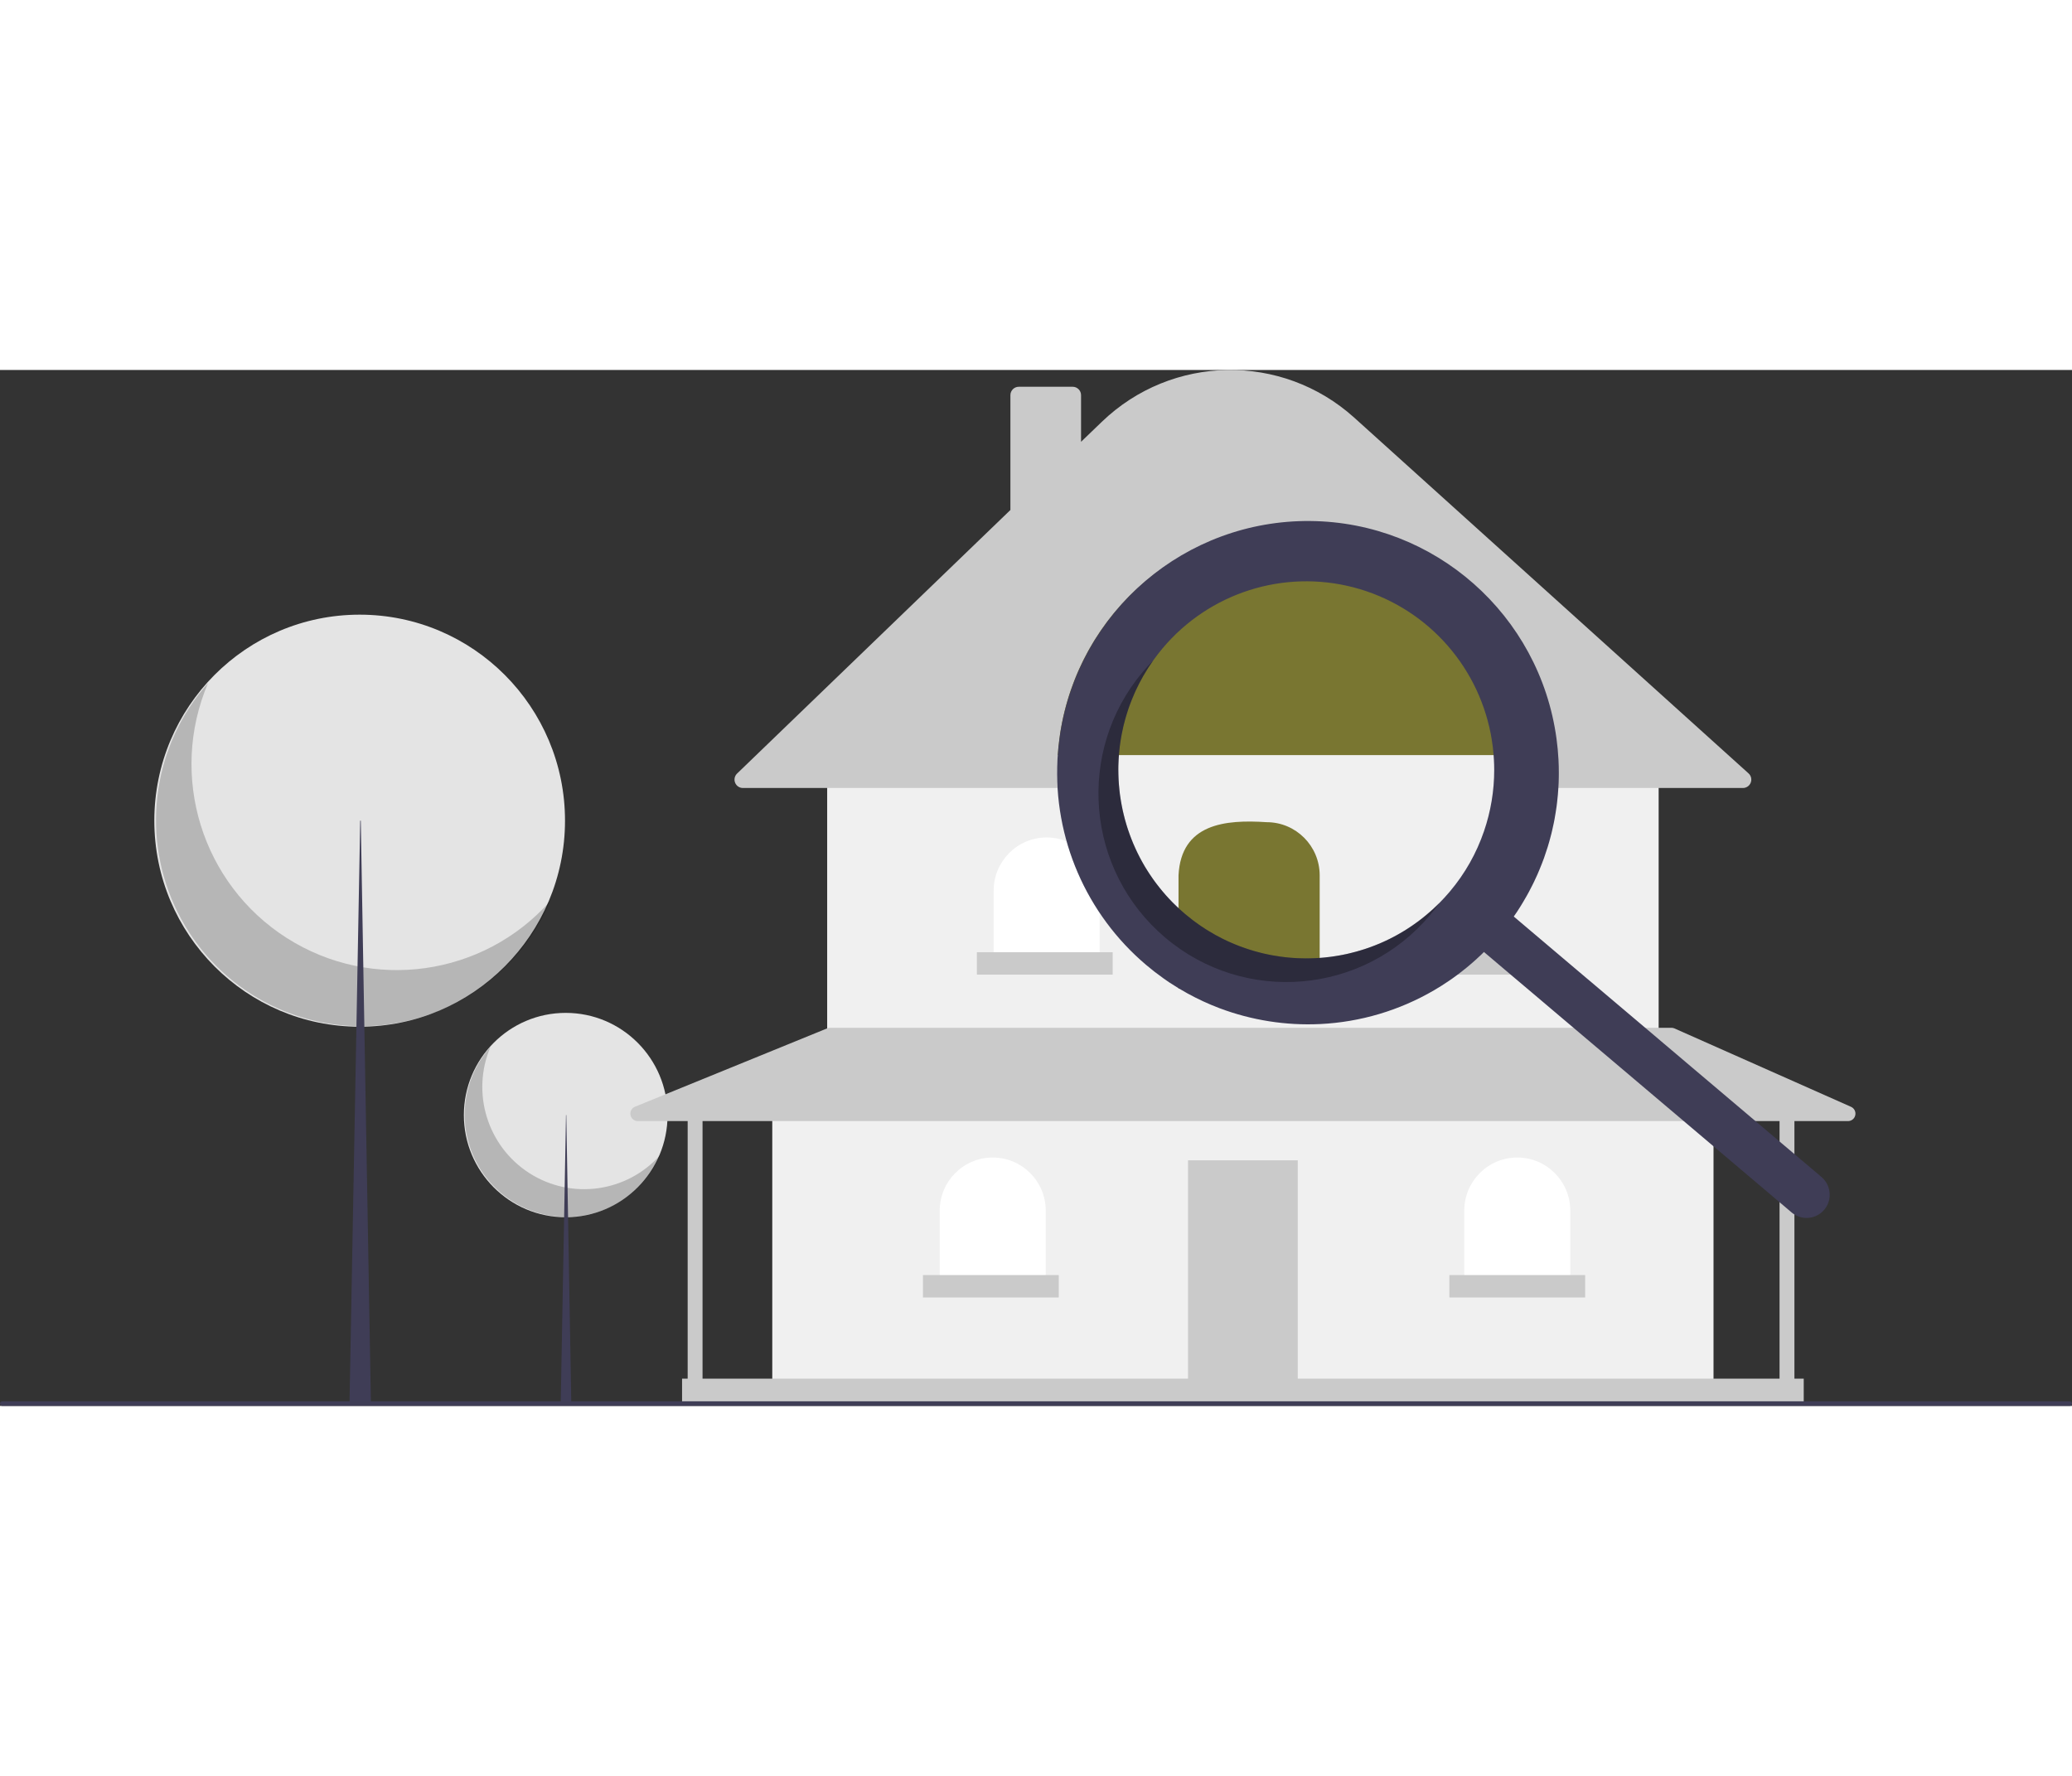 <?xml version="1.0" encoding="UTF-8"?>
<svg xmlns="http://www.w3.org/2000/svg" xmlns:xlink="http://www.w3.org/1999/xlink" width="140px" height="120px" viewBox="0 0 240 120" version="1.1">
<rect x="0" y="0" width="240" height="120" fill="#333333" stroke="none"/>
<defs>
<filter id="alpha" filterUnits="objectBoundingBox" x="0%" y="0%" width="100%" height="100%">
  <feColorMatrix type="matrix" in="SourceGraphic" values="0 0 0 0 1 0 0 0 0 1 0 0 0 0 1 0 0 0 1 0"/>
</filter>
<mask id="mask0">
  <g filter="url(#alpha)">
<rect x="0" y="0" width="240" height="120" style="fill:rgb(0%,0%,0%);fill-opacity:0.2;stroke:none;"/>
  </g>
</mask>
<clipPath id="clip1">
  <rect x="0" y="0" width="240" height="121"/>
</clipPath>
<g id="surface5" clip-path="url(#clip1)">
<path style=" stroke:none;fill-rule:nonzero;fill:rgb(0%,0%,0%);fill-opacity:1;" d="M 56.816 78.402 C 54.543 83.738 56.461 89.938 61.34 93.051 C 66.219 96.16 72.629 95.262 76.477 90.93 C 74.637 95.242 70.438 98.059 65.766 98.113 C 61.09 98.168 56.824 95.453 54.891 91.184 C 52.953 86.918 53.707 81.906 56.816 78.402 Z M 56.816 78.402 "/>
</g>
<mask id="mask1">
  <g filter="url(#alpha)">
<rect x="0" y="0" width="240" height="120" style="fill:rgb(0%,0%,0%);fill-opacity:0.2;stroke:none;"/>
  </g>
</mask>
<clipPath id="clip2">
  <rect x="0" y="0" width="240" height="121"/>
</clipPath>
<g id="surface8" clip-path="url(#clip2)">
<path style=" stroke:none;fill-rule:nonzero;fill:rgb(0%,0%,0%);fill-opacity:1;" d="M 24.098 36.27 C 19.516 47.023 23.375 59.527 33.215 65.797 C 43.055 72.066 55.977 70.258 63.73 61.527 C 60.027 70.219 51.559 75.898 42.137 76.012 C 32.711 76.121 24.113 70.641 20.207 62.039 C 16.305 53.434 17.828 43.328 24.098 36.27 Z M 24.098 36.27 "/>
</g>
<mask id="mask2">
  <g filter="url(#alpha)">
<rect x="0" y="0" width="240" height="120" style="fill:rgb(0%,0%,0%);fill-opacity:0.302;stroke:none;"/>
  </g>
</mask>
<clipPath id="clip3">
  <rect x="0" y="0" width="240" height="121"/>
</clipPath>
<g id="surface11" clip-path="url(#clip3)">
<path style=" stroke:none;fill-rule:nonzero;fill:rgb(0%,0%,0%);fill-opacity:1;" d="M 137.266 63.016 C 128.609 55.684 127 42.914 133.574 33.652 C 133.156 34.074 132.754 34.516 132.367 34.973 C 124.613 44.191 125.777 57.973 134.965 65.75 C 144.152 73.531 157.887 72.363 165.641 63.145 C 166.027 62.684 166.395 62.211 166.734 61.727 C 158.742 69.785 145.926 70.344 137.266 63.016 Z M 137.266 63.016 "/>
</g>
</defs>
<g id="surface1">
<path style=" stroke:none;fill-rule:nonzero;fill:rgb(89.412%,89.412%,89.412%);fill-opacity:1;" d="M 77.324 86.309 C 77.324 79.773 72.043 74.473 65.527 74.473 C 59.012 74.473 53.73 79.773 53.73 86.309 C 53.73 92.848 59.012 98.145 65.527 98.145 C 72.043 98.145 77.324 92.848 77.324 86.309 Z M 77.324 86.309 "/>
<use xlink:href="#surface5" mask="url(#mask0)"/>
<path style=" stroke:none;fill-rule:nonzero;fill:rgb(24.706%,23.922%,33.725%);fill-opacity:1;" d="M 65.559 86.309 L 65.594 86.309 L 66.176 119.867 L 64.945 119.867 Z M 65.559 86.309 "/>
<path style=" stroke:none;fill-rule:nonzero;fill:rgb(89.412%,89.412%,89.412%);fill-opacity:1;" d="M 65.445 52.207 C 65.445 39.027 54.793 28.344 41.66 28.344 C 28.523 28.344 17.875 39.027 17.875 52.207 C 17.875 65.387 28.523 76.074 41.66 76.074 C 54.793 76.074 65.445 65.387 65.445 52.207 Z M 65.445 52.207 "/>
<use xlink:href="#surface8" mask="url(#mask1)"/>
<path style=" stroke:none;fill-rule:nonzero;fill:rgb(24.706%,23.922%,33.725%);fill-opacity:1;" d="M 41.723 52.207 L 41.789 52.207 L 42.965 119.867 L 40.48 119.867 Z M 41.723 52.207 "/>
<path style=" stroke:none;fill-rule:nonzero;fill:rgb(94.118%,94.118%,94.118%);fill-opacity:1;" d="M 89.453 84.848 L 198.477 84.848 L 198.477 117.273 L 89.453 117.273 Z M 89.453 84.848 "/>
<path style=" stroke:none;fill-rule:nonzero;fill:rgb(79.216%,79.216%,79.216%);fill-opacity:1;" d="M 137.609 91.551 L 150.32 91.551 L 150.32 117.273 L 137.609 117.273 Z M 137.609 91.551 "/>
<path style=" stroke:none;fill-rule:nonzero;fill:rgb(94.118%,94.118%,94.118%);fill-opacity:1;" d="M 95.812 46.586 L 192.121 46.586 L 192.121 76.418 L 95.812 76.418 Z M 95.812 46.586 "/>
<path style=" stroke:none;fill-rule:nonzero;fill:rgb(79.216%,79.216%,79.216%);fill-opacity:1;" d="M 201.887 48.422 L 86.047 48.422 C 85.652 48.422 85.293 48.18 85.148 47.812 C 85 47.445 85.09 47.023 85.375 46.75 L 117.035 16.219 L 117.035 2.918 C 117.035 2.383 117.469 1.945 118.004 1.945 L 124.25 1.945 C 124.785 1.945 125.219 2.383 125.219 2.918 L 125.219 8.32 L 127.613 6.016 C 135.73 -1.812 148.492 -2.027 156.867 5.527 L 202.531 46.727 C 202.832 46.996 202.934 47.422 202.789 47.797 C 202.645 48.176 202.285 48.422 201.887 48.422 Z M 201.887 48.422 "/>
<path style=" stroke:none;fill-rule:nonzero;fill:rgb(100%,100%,100%);fill-opacity:1;" d="M 121.234 54.152 C 124.625 54.152 127.375 56.91 127.375 60.312 L 127.375 68.633 L 115.094 68.633 L 115.094 60.312 C 115.094 56.91 117.844 54.152 121.234 54.152 Z M 121.234 54.152 "/>
<path style=" stroke:none;fill-rule:nonzero;fill:rgb(100%,100%,100%);fill-opacity:1;" d="M 143.965 54.258 C 147.355 54.258 150.105 57.02 150.105 60.422 L 150.105 68.742 L 137.824 68.742 L 137.824 60.422 C 137.824 57.02 140.574 54.258 143.965 54.258 Z M 143.965 54.258 "/>
<path style=" stroke:none;fill-rule:nonzero;fill:rgb(100%,100%,100%);fill-opacity:1;" d="M 166.695 54.367 C 170.086 54.367 172.836 57.125 172.836 60.527 L 172.836 68.852 L 160.555 68.852 L 160.555 60.527 C 160.555 57.125 163.305 54.367 166.695 54.367 Z M 166.695 54.367 "/>
<path style=" stroke:none;fill-rule:nonzero;fill:rgb(100%,100%,100%);fill-opacity:1;" d="M 175.746 91.227 C 179.137 91.227 181.887 93.984 181.887 97.387 L 181.887 105.707 L 169.605 105.707 L 169.605 97.387 C 169.605 93.984 172.355 91.227 175.746 91.227 Z M 175.746 91.227 "/>
<path style=" stroke:none;fill-rule:nonzero;fill:rgb(100%,100%,100%);fill-opacity:1;" d="M 114.988 91.227 C 118.379 91.227 121.129 93.984 121.129 97.387 L 121.129 105.707 L 108.848 105.707 L 108.848 97.387 C 108.848 93.984 111.594 91.227 114.988 91.227 Z M 114.988 91.227 "/>
<path style=" stroke:none;fill-rule:nonzero;fill:rgb(79.216%,79.216%,79.216%);fill-opacity:1;" d="M 214.406 85.355 L 193.953 76.273 C 193.844 76.227 193.723 76.199 193.605 76.199 L 96.137 76.199 C 96.027 76.199 95.914 76.223 95.812 76.266 L 73.551 85.344 C 73.168 85.5 72.949 85.906 73.031 86.312 C 73.109 86.715 73.465 87.008 73.875 87.008 L 79.652 87.008 L 79.652 116.84 L 79.004 116.84 L 79.004 119.867 L 208.926 119.867 L 208.926 116.84 L 207.848 116.84 L 207.848 87.008 L 214.055 87.008 C 214.465 87.008 214.816 86.723 214.898 86.324 C 214.984 85.922 214.777 85.52 214.406 85.355 Z M 206.125 116.84 L 81.375 116.84 L 81.375 87.008 L 206.125 87.008 Z M 206.125 116.84 "/>
<path style=" stroke:none;fill-rule:nonzero;fill:rgb(79.216%,79.216%,79.216%);fill-opacity:1;" d="M 113.156 67.445 L 128.883 67.445 L 128.883 70.039 L 113.156 70.039 Z M 113.156 67.445 "/>
<path style=" stroke:none;fill-rule:nonzero;fill:rgb(79.216%,79.216%,79.216%);fill-opacity:1;" d="M 136.211 67.445 L 151.938 67.445 L 151.938 70.039 L 136.211 70.039 Z M 136.211 67.445 "/>
<path style=" stroke:none;fill-rule:nonzero;fill:rgb(79.216%,79.216%,79.216%);fill-opacity:1;" d="M 159.262 67.445 L 174.992 67.445 L 174.992 70.039 L 159.262 70.039 Z M 159.262 67.445 "/>
<path style=" stroke:none;fill-rule:nonzero;fill:rgb(79.216%,79.216%,79.216%);fill-opacity:1;" d="M 167.883 104.844 L 183.609 104.844 L 183.609 107.438 L 167.883 107.438 Z M 167.883 104.844 "/>
<path style=" stroke:none;fill-rule:nonzero;fill:rgb(79.216%,79.216%,79.216%);fill-opacity:1;" d="M 106.906 104.844 L 122.637 104.844 L 122.637 107.438 L 106.906 107.438 Z M 106.906 104.844 "/>
<path style=" stroke:none;fill-rule:nonzero;fill:rgb(24.706%,23.922%,33.725%);fill-opacity:1;" d="M 239.734 120 L 0.266 120 C 0.117 120 0 119.883 0 119.734 C 0 119.59 0.117 119.469 0.266 119.469 L 239.734 119.469 C 239.883 119.469 240 119.59 240 119.734 C 240 119.883 239.883 120 239.734 120 Z M 239.734 120 "/>
<path style=" stroke:none;fill-rule:nonzero;fill:rgb(94.118%,94.118%,94.118%);fill-opacity:1;" d="M 179.504 46.141 C 179.504 46.309 179.5 46.48 179.496 46.652 C 179.496 46.855 179.488 47.059 179.48 47.262 C 179.473 47.438 179.465 47.613 179.457 47.789 C 179.422 48.375 179.375 48.957 179.305 49.543 C 179.289 49.691 179.27 49.836 179.25 49.984 C 179.234 50.098 179.219 50.215 179.199 50.332 C 179.18 50.461 179.16 50.59 179.141 50.719 C 179.098 50.996 179.051 51.273 179 51.547 C 178.973 51.684 178.945 51.824 178.918 51.961 C 178.859 52.234 178.801 52.508 178.738 52.781 C 178.73 52.801 178.727 52.828 178.723 52.848 C 178.691 52.984 178.656 53.117 178.625 53.25 C 178.613 53.289 178.605 53.328 178.594 53.367 C 178.566 53.469 178.543 53.566 178.516 53.668 C 178.477 53.809 178.441 53.945 178.402 54.086 C 178.34 54.305 178.273 54.52 178.211 54.738 C 178.199 54.758 178.195 54.781 178.188 54.805 C 178.062 55.215 177.926 55.621 177.777 56.023 C 177.703 56.234 177.621 56.449 177.539 56.664 C 177.457 56.875 177.371 57.086 177.285 57.297 C 177.199 57.5 177.113 57.703 177.027 57.906 C 177.004 57.953 176.984 58 176.961 58.047 C 176.867 58.258 176.773 58.461 176.676 58.664 C 176.672 58.668 176.672 58.672 176.668 58.676 C 176.594 58.84 176.512 59.004 176.43 59.164 C 176.344 59.336 176.262 59.496 176.18 59.652 L 176.043 59.91 L 176.027 59.938 C 175.859 60.254 175.684 60.566 175.5 60.875 C 175.461 60.945 175.422 61.016 175.383 61.082 C 175.34 61.148 175.301 61.219 175.258 61.285 C 175.23 61.332 175.203 61.379 175.172 61.43 C 175.113 61.52 175.059 61.609 175 61.699 C 174.992 61.719 174.977 61.738 174.965 61.758 C 174.867 61.914 174.766 62.066 174.664 62.223 C 174.543 62.41 174.414 62.598 174.285 62.781 L 171.418 67.387 L 171.293 67.281 L 171.262 67.25 L 171.258 67.25 L 171.145 67.156 L 170.832 66.891 C 170.738 66.984 170.645 67.074 170.551 67.164 C 170.512 67.203 170.473 67.238 170.438 67.273 C 170.406 67.301 170.379 67.328 170.352 67.355 C 165.395 72.211 158.801 75.023 151.875 75.234 L 151.867 75.234 C 146.625 75.379 141.434 74.148 136.809 71.668 C 136.707 71.617 136.605 71.562 136.508 71.5 C 135.902 71.172 135.316 70.828 134.738 70.457 C 134.734 70.453 134.73 70.453 134.73 70.449 C 134.059 69.973 133.402 69.465 132.766 68.926 C 125.816 63.047 122.012 54.246 122.484 45.141 C 122.496 44.961 122.504 44.785 122.52 44.609 C 122.559 43.969 122.625 43.328 122.715 42.695 C 122.738 42.516 122.762 42.34 122.789 42.164 L 179.234 42.164 C 179.344 42.977 179.422 43.789 179.465 44.609 C 179.488 45.121 179.504 45.629 179.504 46.141 Z M 179.504 46.141 "/>
<path style=" stroke:none;fill-rule:nonzero;fill:rgb(47.451%,46.275%,19.216%);fill-opacity:1;" d="M 179.234 42.164 C 177.133 28.152 165.133 17.789 151.012 17.789 C 136.891 17.789 124.891 28.152 122.789 42.164 C 122.762 42.34 122.738 42.516 122.715 42.695 C 122.625 43.328 122.562 43.969 122.52 44.609 L 179.465 44.609 C 179.422 43.789 179.344 42.977 179.234 42.164 Z M 179.234 42.164 "/>
<path style=" stroke:none;fill-rule:nonzero;fill:rgb(47.451%,46.275%,19.216%);fill-opacity:1;" d="M 152.859 71.668 L 136.508 71.668 L 136.508 58.543 C 136.809 52.547 141.918 52.062 146.719 52.383 C 150.109 52.383 152.859 55.141 152.859 58.543 Z M 152.859 71.668 "/>
<path style=" stroke:none;fill-rule:nonzero;fill:rgb(24.706%,23.922%,33.725%);fill-opacity:1;" d="M 136.508 62.336 L 136.508 62.34 C 136.508 62.34 136.508 62.34 136.512 62.34 Z M 129.93 42.164 C 129.918 42.23 129.906 42.297 129.895 42.363 C 129.906 42.297 129.918 42.23 129.934 42.164 Z M 129.602 44.609 C 129.594 44.711 129.586 44.812 129.582 44.91 C 129.586 44.812 129.594 44.711 129.605 44.609 C 129.605 44.59 129.605 44.57 129.605 44.555 C 129.605 44.57 129.605 44.59 129.602 44.609 Z M 136.508 62.34 C 136.508 62.34 136.508 62.34 136.512 62.34 L 136.508 62.336 Z M 129.93 42.164 C 129.918 42.23 129.906 42.297 129.895 42.363 C 129.906 42.297 129.918 42.23 129.934 42.164 Z M 129.582 44.91 C 129.586 44.812 129.594 44.711 129.605 44.609 C 129.605 44.59 129.605 44.57 129.605 44.555 C 129.605 44.57 129.605 44.59 129.602 44.609 C 129.594 44.711 129.586 44.812 129.582 44.91 Z M 211.148 93.641 C 211.098 93.586 211.043 93.535 210.984 93.488 L 210.984 93.484 L 197.906 82.414 L 197.57 82.129 L 196.285 81.043 L 195.961 80.77 L 194.129 79.215 L 193.629 78.793 L 192.59 77.914 L 192.059 77.461 L 187.055 73.227 L 184.184 70.797 L 183.797 70.473 L 175.34 63.312 C 175.473 63.125 175.598 62.941 175.723 62.754 C 175.82 62.598 175.922 62.441 176.023 62.285 C 176.035 62.266 176.047 62.25 176.059 62.23 C 176.113 62.141 176.172 62.047 176.227 61.957 C 176.258 61.91 176.285 61.863 176.312 61.816 C 176.355 61.75 176.398 61.68 176.438 61.609 C 176.477 61.543 176.516 61.477 176.555 61.406 C 176.742 61.098 176.914 60.785 177.086 60.469 L 177.102 60.441 L 177.234 60.184 C 177.32 60.027 177.402 59.867 177.48 59.707 C 177.566 59.535 177.648 59.371 177.727 59.207 C 177.727 59.203 177.727 59.199 177.73 59.195 C 177.828 58.992 177.922 58.785 178.016 58.578 C 178.039 58.531 178.062 58.48 178.082 58.434 C 178.168 58.234 178.258 58.027 178.34 57.824 C 178.43 57.617 178.512 57.402 178.594 57.191 C 178.676 56.98 178.758 56.766 178.836 56.555 C 178.98 56.148 179.117 55.742 179.242 55.336 C 179.25 55.312 179.258 55.289 179.266 55.266 C 179.332 55.051 179.395 54.836 179.457 54.617 C 179.496 54.477 179.535 54.34 179.57 54.199 C 179.598 54.098 179.625 53.996 179.648 53.898 C 179.66 53.855 179.668 53.82 179.68 53.781 C 179.715 53.645 179.746 53.512 179.777 53.379 C 179.781 53.355 179.789 53.332 179.793 53.312 C 179.855 53.039 179.918 52.762 179.973 52.488 C 180 52.352 180.027 52.215 180.055 52.078 C 180.105 51.801 180.156 51.527 180.195 51.25 C 180.219 51.121 180.238 50.992 180.254 50.859 C 180.273 50.746 180.289 50.629 180.305 50.516 C 180.328 50.367 180.344 50.219 180.359 50.07 C 180.43 49.484 180.48 48.902 180.512 48.316 C 180.523 48.145 180.531 47.969 180.539 47.789 C 180.547 47.586 180.551 47.387 180.555 47.18 C 180.555 47.012 180.559 46.84 180.559 46.672 C 180.559 46.16 180.547 45.648 180.52 45.141 C 180.477 44.32 180.398 43.504 180.289 42.695 C 178.336 28.355 166.191 17.629 151.77 17.496 C 137.344 17.363 125.008 27.863 122.789 42.164 C 122.762 42.34 122.738 42.516 122.715 42.695 C 122.625 43.328 122.562 43.969 122.52 44.609 C 122.504 44.785 122.492 44.961 122.484 45.141 C 122.012 54.246 125.816 63.047 132.766 68.926 C 133.402 69.465 134.059 69.973 134.73 70.449 C 134.73 70.453 134.734 70.453 134.738 70.457 C 134.961 70.613 135.188 70.77 135.414 70.926 C 135.773 71.164 136.141 71.395 136.508 71.617 C 136.535 71.633 136.562 71.652 136.594 71.668 C 136.91 71.859 137.23 72.043 137.551 72.219 C 138.742 72.875 139.977 73.445 141.246 73.926 C 144.973 75.332 148.945 75.957 152.922 75.766 L 152.93 75.766 C 157.574 75.539 162.094 74.195 166.109 71.852 C 166.691 71.512 167.27 71.148 167.832 70.762 C 167.969 70.668 168.113 70.57 168.25 70.473 C 168.418 70.352 168.586 70.227 168.758 70.102 C 168.758 70.102 168.758 70.102 168.762 70.102 C 168.773 70.09 168.789 70.082 168.801 70.07 C 168.914 69.984 169.031 69.898 169.141 69.812 C 169.172 69.789 169.199 69.77 169.23 69.746 C 169.316 69.68 169.379 69.625 169.445 69.574 C 169.512 69.527 169.574 69.473 169.641 69.418 C 169.652 69.414 169.664 69.406 169.672 69.395 C 169.746 69.336 169.82 69.277 169.895 69.215 C 169.973 69.156 170.047 69.09 170.117 69.031 C 170.191 68.969 170.262 68.91 170.336 68.844 C 170.398 68.793 170.465 68.738 170.527 68.68 C 170.551 68.664 170.566 68.645 170.59 68.625 C 170.703 68.531 170.789 68.453 170.871 68.375 C 170.895 68.359 170.91 68.34 170.934 68.32 C 171.062 68.203 171.191 68.086 171.316 67.965 C 171.348 67.938 171.379 67.91 171.406 67.883 C 171.438 67.855 171.465 67.832 171.492 67.805 C 171.527 67.766 171.57 67.734 171.605 67.695 C 171.699 67.605 171.793 67.512 171.887 67.418 L 172.199 67.684 L 172.312 67.781 L 172.316 67.781 L 172.352 67.812 L 172.473 67.914 L 174.316 69.477 L 174.355 69.512 L 174.387 69.535 L 174.598 69.715 L 175.016 70.07 L 175.43 70.422 L 175.492 70.473 L 177.434 72.113 L 177.703 72.34 L 179.574 73.926 L 189.266 82.129 L 189.602 82.414 L 202.863 93.641 L 206.266 96.523 L 207.527 97.594 C 208.07 98.051 208.773 98.277 209.48 98.219 C 210.188 98.16 210.844 97.82 211.301 97.273 C 211.492 97.051 211.645 96.797 211.75 96.523 C 212.141 95.527 211.906 94.395 211.148 93.641 Z M 134.668 32.234 C 140.074 25.809 148.68 23.066 156.789 25.184 C 164.902 27.305 171.078 33.906 172.676 42.164 C 172.711 42.34 172.742 42.516 172.77 42.695 C 172.879 43.328 172.957 43.969 173.004 44.609 C 173.02 44.785 173.031 44.961 173.039 45.141 C 173.062 45.535 173.074 45.938 173.074 46.332 C 173.074 48.742 172.676 51.137 171.895 53.418 C 171.023 55.977 169.684 58.344 167.945 60.406 C 167.906 60.449 167.871 60.496 167.832 60.539 C 167.48 60.949 167.113 61.348 166.738 61.727 C 166.734 61.73 166.73 61.734 166.73 61.738 C 166.602 61.867 166.469 62 166.336 62.121 C 166.066 62.383 165.793 62.633 165.512 62.871 C 165.094 63.238 164.66 63.586 164.223 63.906 C 164.074 64.016 163.926 64.121 163.773 64.227 C 163.625 64.332 163.477 64.434 163.324 64.535 C 163.023 64.738 162.719 64.93 162.41 65.113 C 162.258 65.207 162.098 65.297 161.941 65.383 C 161.785 65.473 161.629 65.559 161.469 65.641 C 161.312 65.723 161.152 65.805 160.992 65.887 C 160.672 66.047 160.352 66.199 160.023 66.34 C 159.859 66.414 159.695 66.48 159.531 66.547 C 159.43 66.59 159.328 66.629 159.227 66.668 C 159.184 66.688 159.145 66.703 159.102 66.715 C 159.047 66.738 158.992 66.762 158.934 66.777 C 158.918 66.785 158.898 66.793 158.879 66.801 C 158.766 66.844 158.656 66.887 158.539 66.926 C 158.371 66.984 158.207 67.043 158.039 67.094 C 157.867 67.148 157.703 67.203 157.531 67.25 C 157.363 67.305 157.191 67.352 157.023 67.395 C 156.852 67.445 156.684 67.488 156.512 67.527 C 156.328 67.578 156.148 67.617 155.961 67.66 C 155.801 67.695 155.641 67.727 155.48 67.758 C 155.332 67.789 155.18 67.816 155.027 67.84 C 154.816 67.879 154.605 67.914 154.391 67.941 C 154.273 67.961 154.16 67.977 154.047 67.988 C 153.996 67.996 153.949 68 153.898 68.004 C 153.754 68.027 153.605 68.043 153.461 68.055 C 153.418 68.059 153.383 68.062 153.344 68.066 C 153.184 68.082 153.02 68.094 152.859 68.109 C 152.516 68.133 152.172 68.148 151.824 68.156 C 151.652 68.16 151.473 68.16 151.301 68.16 C 151.125 68.16 150.949 68.16 150.777 68.152 C 150.777 68.152 150.777 68.156 150.773 68.152 C 150.77 68.156 150.77 68.156 150.77 68.152 C 150.613 68.152 150.488 68.148 150.367 68.141 C 150.277 68.137 150.184 68.137 150.094 68.129 C 149.969 68.121 149.844 68.113 149.719 68.102 C 149.68 68.102 149.641 68.098 149.602 68.094 C 149.582 68.094 149.566 68.094 149.547 68.09 C 149.418 68.078 149.289 68.07 149.164 68.055 C 149.102 68.051 149.035 68.047 148.969 68.039 C 148.777 68.016 148.586 67.992 148.395 67.965 C 148.18 67.938 147.961 67.906 147.75 67.867 C 147.648 67.855 147.551 67.836 147.453 67.816 C 147.324 67.797 147.195 67.773 147.062 67.746 C 146.93 67.719 146.797 67.691 146.66 67.66 C 146.551 67.637 146.441 67.613 146.332 67.586 C 146.281 67.578 146.227 67.562 146.176 67.551 C 145.898 67.484 145.625 67.41 145.352 67.332 C 145.184 67.285 145.012 67.234 144.84 67.18 C 144.609 67.109 144.379 67.031 144.148 66.949 C 144.059 66.922 143.973 66.891 143.883 66.855 C 143.793 66.828 143.707 66.793 143.617 66.758 C 143.535 66.727 143.453 66.695 143.375 66.664 C 143.242 66.613 143.113 66.562 142.984 66.508 C 142.715 66.398 142.453 66.285 142.191 66.164 C 142.047 66.094 141.898 66.023 141.754 65.953 C 141.18 65.676 140.613 65.363 140.059 65.023 C 139.922 64.941 139.785 64.855 139.648 64.77 C 139.477 64.664 139.309 64.551 139.145 64.441 C 139.051 64.375 138.961 64.316 138.871 64.25 C 138.707 64.137 138.543 64.016 138.379 63.898 C 138.297 63.836 138.211 63.773 138.129 63.707 C 137.836 63.484 137.551 63.254 137.266 63.016 C 137.133 62.902 136.996 62.785 136.863 62.664 C 136.809 62.617 136.754 62.566 136.699 62.516 C 136.637 62.457 136.57 62.402 136.512 62.34 L 136.508 62.336 C 136.414 62.254 136.32 62.168 136.23 62.078 C 136.09 61.945 135.953 61.812 135.82 61.676 C 135.684 61.539 135.555 61.398 135.422 61.262 C 135.293 61.125 135.164 60.984 135.039 60.84 C 134.914 60.699 134.789 60.555 134.668 60.41 C 134.551 60.273 134.434 60.129 134.324 59.988 C 134.055 59.656 133.797 59.316 133.551 58.969 C 133.438 58.812 133.328 58.652 133.223 58.488 C 133.109 58.324 133.004 58.16 132.898 57.992 C 132.793 57.824 132.688 57.656 132.586 57.484 C 132.379 57.133 132.188 56.793 132.012 56.449 C 131.828 56.098 131.66 55.746 131.496 55.387 C 131.414 55.211 131.336 55.031 131.262 54.852 C 131.109 54.488 130.965 54.125 130.836 53.758 C 130.77 53.578 130.707 53.402 130.648 53.223 C 130.516 52.82 130.406 52.453 130.305 52.082 C 130.305 52.078 130.305 52.07 130.301 52.066 C 130.25 51.883 130.203 51.699 130.16 51.516 C 130.117 51.355 130.082 51.191 130.047 51.027 C 130.008 50.844 129.969 50.664 129.934 50.477 C 129.914 50.383 129.898 50.285 129.883 50.191 C 129.867 50.109 129.852 50.027 129.84 49.949 C 129.824 49.871 129.812 49.789 129.801 49.707 C 129.773 49.543 129.75 49.383 129.727 49.223 C 129.703 49.031 129.68 48.84 129.66 48.645 C 129.637 48.414 129.613 48.184 129.598 47.953 C 129.582 47.797 129.574 47.637 129.566 47.477 C 129.559 47.332 129.551 47.188 129.551 47.043 C 129.547 47.008 129.547 47.008 129.551 47.008 C 129.547 46.941 129.543 46.887 129.543 46.828 C 129.539 46.656 129.535 46.48 129.535 46.309 C 129.535 46.152 129.539 46 129.539 45.844 C 129.547 45.625 129.555 45.41 129.566 45.191 C 129.566 45.145 129.57 45.098 129.574 45.051 C 129.574 45.004 129.578 44.961 129.582 44.91 C 129.586 44.812 129.594 44.711 129.605 44.609 C 129.605 44.59 129.605 44.57 129.605 44.555 C 129.613 44.441 129.625 44.324 129.637 44.211 C 129.656 43.984 129.684 43.754 129.711 43.527 C 129.727 43.41 129.742 43.297 129.762 43.184 C 129.77 43.105 129.785 43.023 129.797 42.941 C 129.809 42.859 129.82 42.777 129.836 42.695 C 129.855 42.586 129.875 42.473 129.895 42.363 C 129.906 42.297 129.918 42.23 129.934 42.164 C 129.98 41.898 130.039 41.633 130.098 41.371 C 130.16 41.102 130.227 40.836 130.301 40.57 C 130.371 40.305 130.453 40.039 130.535 39.77 C 130.574 39.633 130.617 39.504 130.664 39.371 C 130.754 39.102 130.844 38.836 130.949 38.574 C 130.996 38.445 131.047 38.312 131.102 38.184 C 131.207 37.922 131.316 37.66 131.43 37.402 C 131.488 37.273 131.547 37.141 131.609 37.012 C 131.73 36.754 131.855 36.5 131.988 36.246 C 132.117 35.988 132.258 35.738 132.398 35.488 C 132.543 35.238 132.691 34.992 132.848 34.746 C 132.918 34.621 132.996 34.5 133.078 34.379 C 133.238 34.137 133.402 33.891 133.574 33.652 C 133.914 33.172 134.281 32.695 134.668 32.234 Z M 129.602 44.609 C 129.594 44.711 129.586 44.812 129.582 44.91 C 129.586 44.812 129.594 44.711 129.605 44.609 C 129.605 44.59 129.605 44.57 129.605 44.555 C 129.605 44.57 129.605 44.59 129.602 44.609 Z M 129.93 42.164 C 129.918 42.23 129.906 42.297 129.895 42.363 C 129.906 42.297 129.918 42.23 129.934 42.164 Z M 136.508 62.336 L 136.508 62.34 C 136.508 62.34 136.508 62.34 136.512 62.34 Z M 136.508 62.336 "/>
<use xlink:href="#surface11" mask="url(#mask2)"/>
</g>
</svg>
